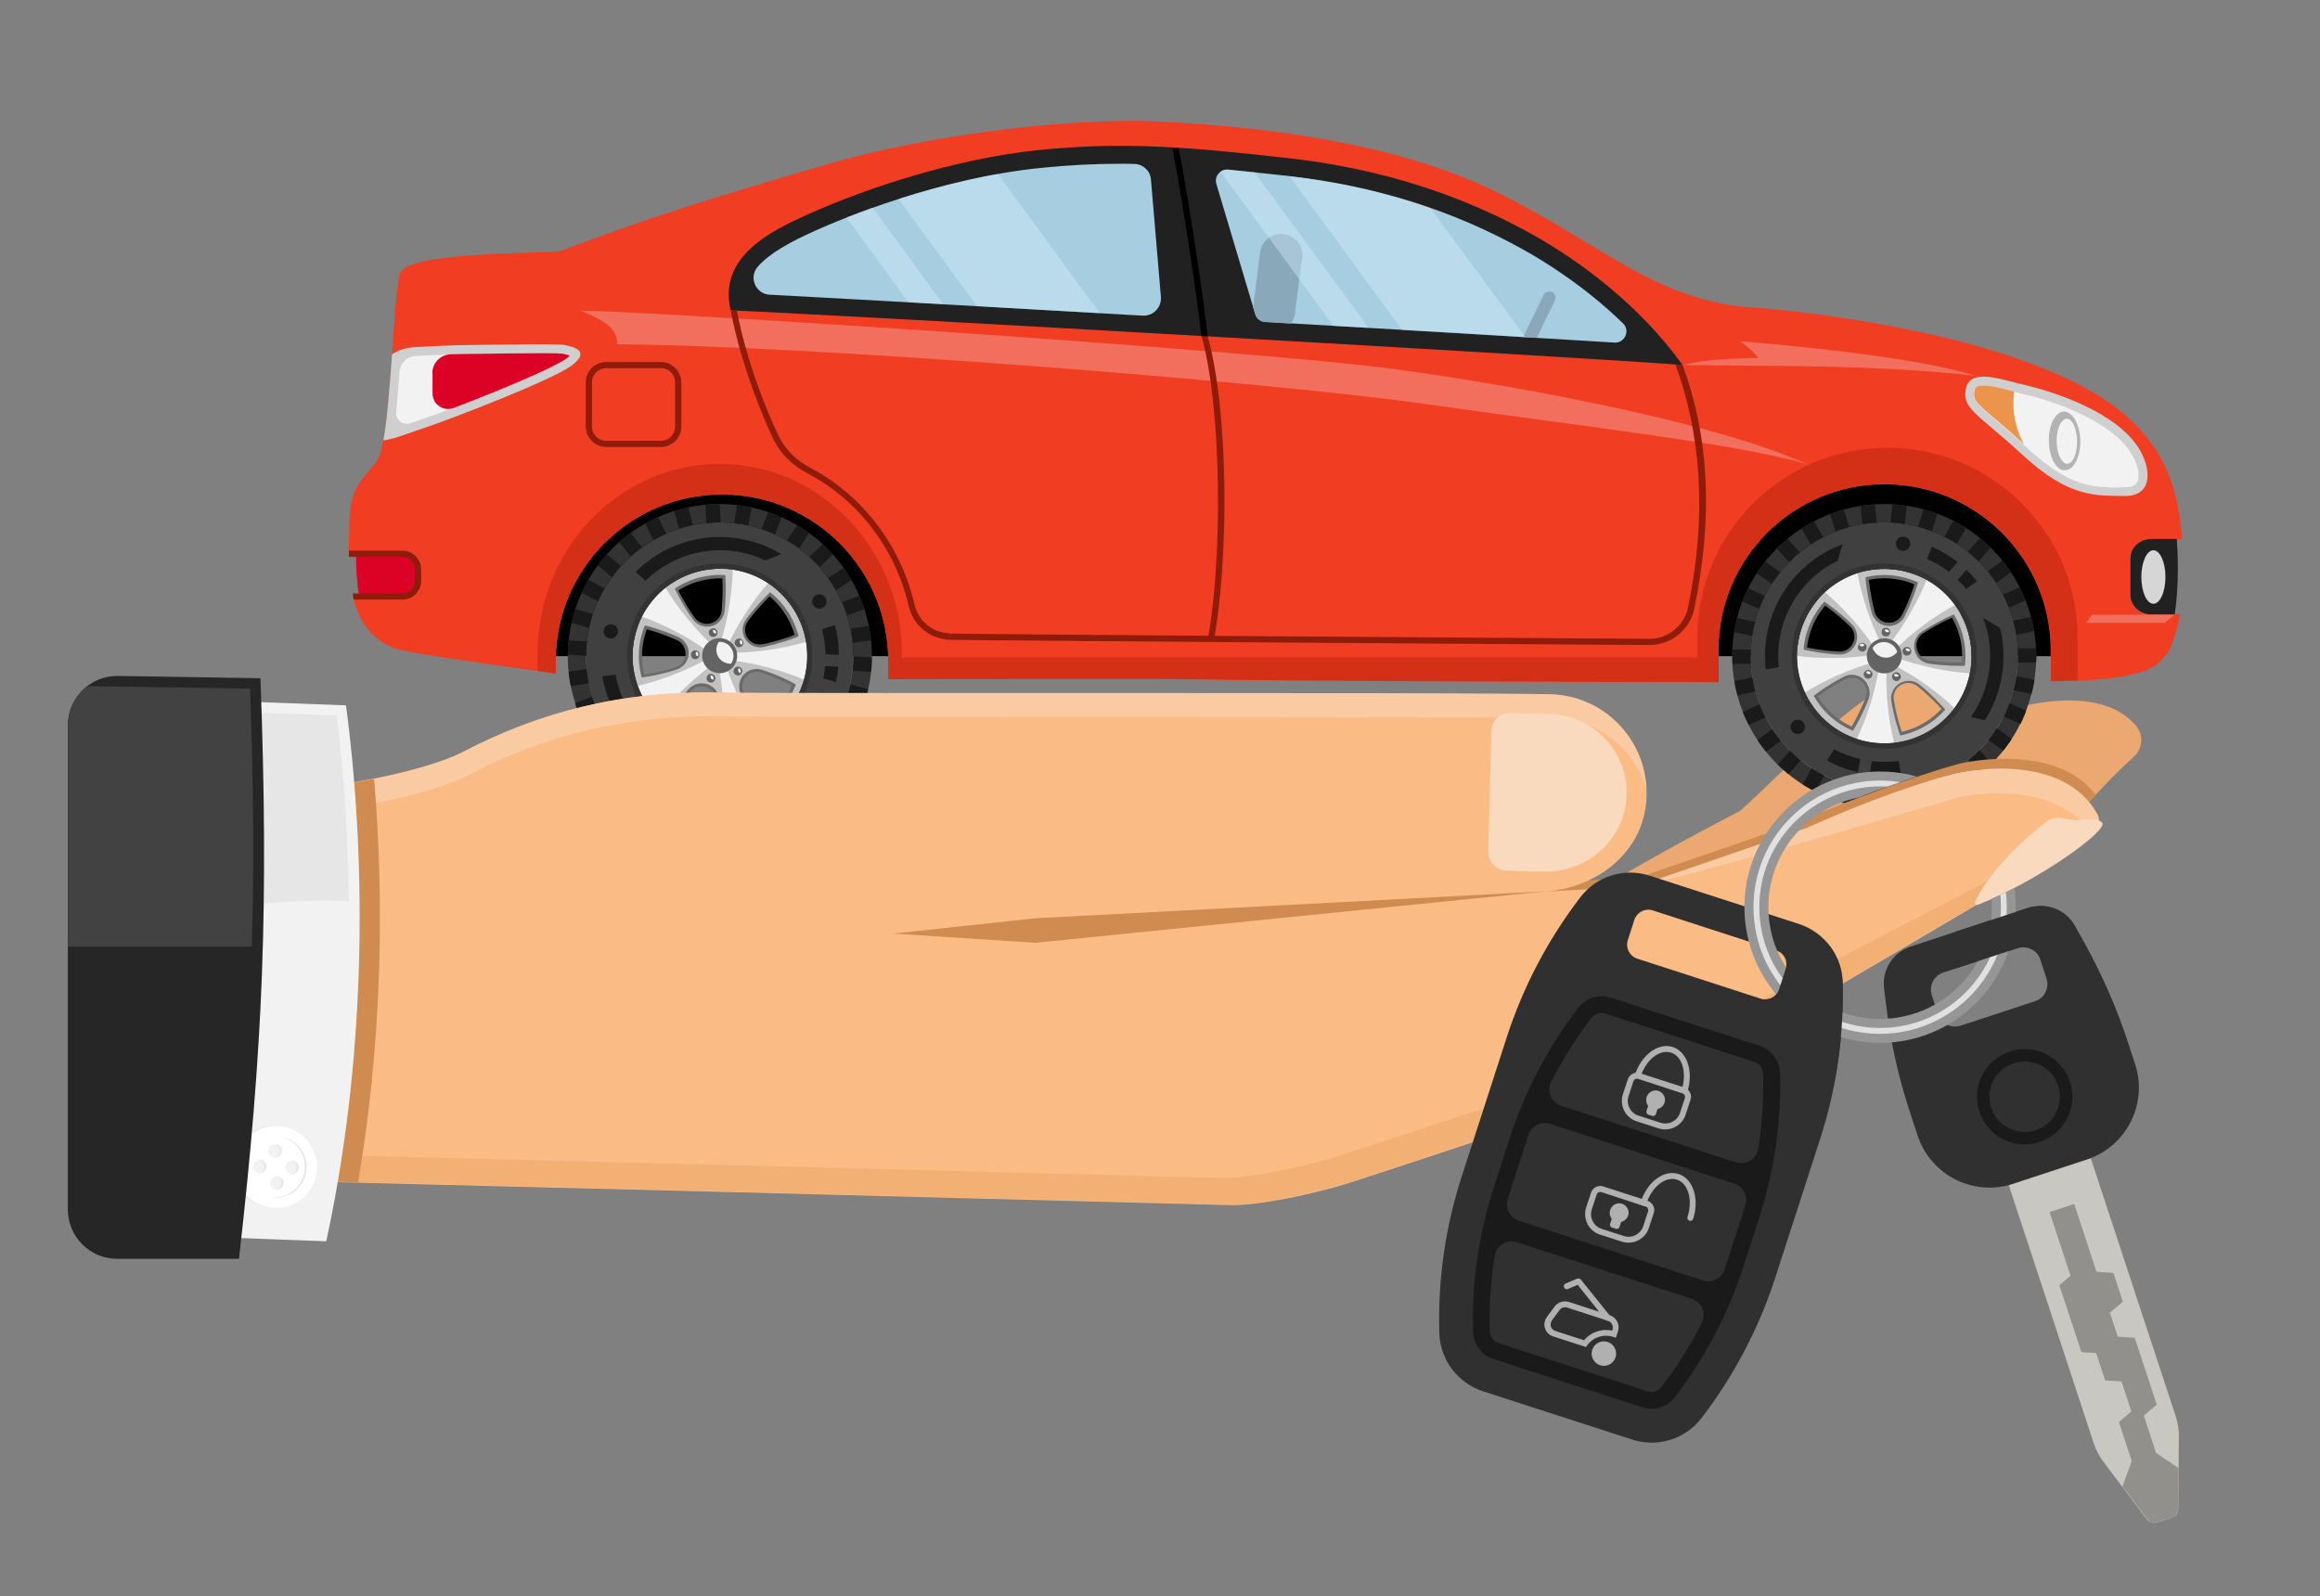 <?xml version="1.0" encoding="utf-8"?>
<!-- Generator: Adobe Illustrator 21.1.0, SVG Export Plug-In . SVG Version: 6.00 Build 0)  -->
<svg version="1.1" id="_x3C_Layer_x3E_" xmlns="http://www.w3.org/2000/svg" xmlns:xlink="http://www.w3.org/1999/xlink" x="0px"
	 y="0px" viewBox="0 0 1231 847" style="enable-background:new 0 0 1231 847;" xml:space="preserve">
<rect x="0" y="0" width="1231" height="847" fill="#808080" stroke="none"/>
<g>
	<g>
		<g>
			<path style="fill:#EBA971;" d="M1062.5,377.8c-14.4,5-57.4,34.5-79.3,51.1c-9.1,3.7-17.4,7.3-24.4,10.4l-90.7,31.2
				c-2.7,0.1-10.1,0.4-18.3,0.8c24-15.4,73.5-41,73.5-41c25.9-22.9,77.6-81,110.3-76.2c1.3,0.2,25.4,0.5,29.2,23.7
				C1062.6,377.7,1062.6,377.7,1062.5,377.8z"/>
			<path style="fill:#C27E44;" d="M959.3,439c30.5-21.7,88.4-60.8,101.7-65.5c0.2-0.1,0.4-0.1,0.6-0.2c0.4,1.4,0.8,2.8,1,4.4
				c-14.6,5.1-57.6,34.6-79.5,51.1C974.3,432.4,966.2,435.9,959.3,439z"/>
			<path style="fill:#EBA971;" d="M1036.3,410.7c-18.4,5-37,11.7-53.1,18.2c21.9-16.6,64.9-46.1,79.3-51.1c12.5-4.4,53-14.3,71,7.5
				c4,4.9,3.4,12.1-1.4,16.4c-8.1,7.2-17.1,16.6-23.7,24C1087.6,400.4,1043.2,408.8,1036.3,410.7z"/>
		</g>
		<g>
			<rect x="902.3" y="252.2" width="194.3" height="96"/>
			<rect x="288.6" y="252.2" width="194.3" height="96"/>
			<path style="fill:#F13E23;" d="M213.3,316.5c4.7,0,8.5-3.8,8.5-8.5v-5.8c0-4.7-3.8-8.5-8.5-8.5h-28.3c0-6.1,0.4-11.7,0.4-16.1
				c0-17.4,5.8-22.3,14.1-32.2c8.3-9.9,8.7-89.7,12.8-100.4c4.1-10.7,62.4-10.3,84.3-11.6c50.2-18.7,79.1-27.8,141.1-45.9
				c59.5-17.5,135-24.8,174.4-23.1c44.4,1.9,122.4,8.8,179.7,36.4c57.3,27.6,85.6,59.1,139.3,62.5c26,1.7,92.6,10.3,140.1,27.3
				c47.5,16.9,78.5,38,85.2,82.7c0.7,4.5,1.2,8.7,1.5,12.8h-16.4c-6.2,0-11.2,4.6-11.2,10.3v19.4c0,5.7,5,10.3,11.2,10.3h15.1
				c-2.1,11.9-5.3,18.8-6.9,20.7c-3.3,3.7-5.1,12.8-47.5,14.5c-3.1,0.1-7.9,0.2-14.1,0.3v-16.4c0-48.7-39.5-88.2-88.2-88.2
				c-48.7,0-88.2,39.5-88.2,88.2V362c-114.7-0.1-243-0.8-272.4-1.4c-24.9-0.5-96.9-0.2-168-0.2v-9.8c0-48.7-39.5-88.2-88.2-88.2
				c-48.7,0-88.2,39.5-88.2,88.2v6.8c-27.1-3.8-79.3-10.7-86.3-13.6c-12.2-5.1-18.1-14.8-21-25.6
				C188.9,317.4,213.3,316.5,213.3,316.5z"/>
			<path style="fill:#D43017;" d="M911.7,348.9v13c-114.7-0.1-243-0.8-272.4-1.4c-24.9-0.5-96.9-0.2-168-0.1v-9.8
				c0-0.6-0.1-1.1-0.1-1.7H911.7z"/>
			<path style="fill:#F16F5C;" d="M327.5,182.7c95.2,0.4,341.2,19.2,430.3,31.9c89.1,12.6,163.5,20.9,200.7,31.6
				c-45.1-20.7-144.3-40.3-219.1-50.4c-72.6-9.8-384.7-30.1-431.4-31C323,171,327.6,175.2,327.5,182.7z"/>
			<path style="fill:#212121;" d="M892.8,193.7c-23.2-32.2-54.8-55.3-79.4-69.1c-27.6-15.4-69.3-33.7-128.4-40.5
				c-55.7-6.4-89.7-8.9-133.6-4.5c-43.9,4.5-90.7,19.8-122.4,34c-19.6,8.8-48.2,22.5-41.3,51.1C443.7,167,853.8,190.4,892.8,193.7z"
				/>
			<path style="fill:#8F1C0A;" d="M875.2,342.3c11.5,0,21.5-8.1,23.8-19.3c10.4-50.5,7.4-92.4-6.2-129.3l-3.8-0.3
				c13.3,36.3,17,79,6.7,128.9c-2,9.7-10.6,16.7-20.5,16.7c-70.8-0.4-353-2.4-370.8-2.8l-0.3,1.6l0-1.7c-9.1-0.2-16.8-6.5-18.8-15.1
				c-7.3-31.6-27.6-58.2-55.6-72.9c-7.4-3.9-13-9.6-16.4-16.5L413,231c-5.5-11.4-16.5-37.6-22-66.1l-3.3-0.1
				c5.6,29,16.9,56.2,22.4,67.7l0.3,0.6c3.7,7.6,9.9,13.8,17.9,18c27.1,14.2,46.8,40,53.9,70.7c2.4,10.2,11.4,17.4,21.9,17.7l0.3,0
				c17.9,0.4,300.1,2.4,370.8,2.8C875.1,342.3,875.1,342.3,875.2,342.3z"/>
			<path style="fill:#8F1C0A;" d="M644.2,339.3c7.7-42.6,8-120.1-3.4-160.9l-3.3-0.2c11.1,39.6,11,119,3.5,160.5L644.2,339.3z"/>
			<path d="M640.8,178.5c-1.1-0.1-2.2-0.1-3.3-0.2c-2-18.5-10.6-75.5-15.5-100c1.1,0.1,2.3,0.1,3.4,0.2
				C630.4,103.8,639,160.6,640.8,178.5z"/>
			<path style="fill:#8F1C0A;" d="M310.8,226.4v-23.5c0-5.9,4.8-10.8,10.8-10.8h29.1c5.9,0,10.8,4.8,10.8,10.8v23.5
				c0,5.9-4.8,10.8-10.8,10.8h-29.1C315.7,237.1,310.8,232.3,310.8,226.4z M321.6,195.4c-4.1,0-7.5,3.3-7.5,7.5v23.5
				c0,4.1,3.3,7.5,7.5,7.5h29.1c4.1,0,7.5-3.3,7.5-7.5v-23.5c0-4.1-3.3-7.5-7.5-7.5H321.6z"/>
			<path style="fill:#212121;" d="M1130.4,315.7v-19.4c0-5.7,5-10.3,11.2-10.3h13.4c1.2,16.5,0.4,29.9-1.1,40.1h-12.3
				C1135.4,326,1130.4,321.4,1130.4,315.7z"/>
			<ellipse style="fill:#D6D6D6;" cx="1142.6" cy="306.2" rx="6.4" ry="14.2"/>
			<path style="fill:#CFCFCF;" d="M1135.8,239.5c5.8,10.6,6.1,24-8.8,23.7c-14.9-0.3-28.9,1.1-53.5-21.5
				c-24.5-22.6-32.8-24.8-30.3-35.8c2.5-11,19.8-4.1,32-1.4C1087.3,207.3,1124.2,218.3,1135.8,239.5z"/>
			<path style="fill:#F2F2F2;" d="M1127.4,258.6c3.3,0,5.5-0.9,6.5-2.5c1.7-2.9,0.8-8.6-2.3-14.2c-9.6-17.7-40.7-28.8-57.6-32.7
				c-2.1-0.5-4.2-1-6.5-1.6c-5.4-1.4-11-2.9-15.2-2.9c-4.1,0-4.4,1.3-4.7,2.4c-1.1,5,0.3,6.6,12.4,16.9c4.4,3.7,9.8,8.3,16.5,14.5
				c21.6,19.9,34.2,20.1,47.5,20.2C1125.1,258.5,1127.4,258.6,1127.4,258.6z"/>
			<path style="fill:#CFCFCF;" d="M208,188c2.9-2,6.8-3.5,12.2-3.8c11.3-0.6,18.7-1,27.6-1.1c11.6-0.1,48.2-0.8,51.8,0
				c3.6,0.8,14.3,2.7,4.1,10.6c-10.2,7.9-65,28.8-76.6,32.7c-10,3.3-18.1,6.7-23.7,7.3C205.5,222.2,206.8,204.6,208,188z"/>
			<path style="fill:#F2F2F2;" d="M210.2,218.6c-0.5,4.2,3.6,7.4,7.6,6c2.5-0.9,5.1-1.8,7.8-2.7c14-4.7,66.2-25,75.2-31.9
				c0.7-0.5,1.2-1,1.5-1.3c-1.2-0.4-2.6-0.7-3.3-0.9l-0.6-0.1c-0.3-0.1-2.4-0.3-12.5-0.3c-8.5,0-19.3,0.1-28,0.3
				c-4.2,0.1-7.8,0.1-10.2,0.1c-6.9,0.1-13,0.4-20.7,0.8l-6.6,0.3c-4.5,0.2-8,3.9-8.4,8.3C211.5,204.5,210.9,211.8,210.2,218.6z"/>
			<path style="fill:#DC0225;" d="M213.3,293.8c4.7,0,8.5,3.8,8.5,8.5v5.8c0,4.7-3.8,8.5-8.5,8.5h-22.7c-1.3-7.6-1.7-15.4-1.7-22.7
				H213.3z"/>
			<path style="fill:#8F1C0A;" d="M187.6,318.2h25.8c5.6,0,10.1-4.5,10.1-10.1v-5.8c0-5.6-4.5-10.1-10.1-10.1h-28.3v3.3h28.3
				c3.8,0,6.8,3.1,6.8,6.8v5.8c0,3.8-3.1,6.8-6.8,6.8h-26.2L187.6,318.2z"/>
			<path style="fill:#D43017;" d="M900.6,361.9v-23.4c0-55.7,45.2-100.9,100.9-100.9c55.7,0,100.9,45.2,100.9,100.9v22.6
				c-3.1,0.1-7.9,0.2-14.1,0.3v-16.4c0-48.7-39.5-88.2-88.2-88.2c-48.7,0-88.2,39.5-88.2,88.2V362C908,362,904.3,362,900.6,361.9z"
				/>
			<path style="fill:#D43017;" d="M285.2,356.1v-9c0-55.7,43.3-100.9,96.7-100.9s96.7,45.2,96.7,100.9v13.3c-2.4,0-4.9,0-7.3,0v-9.8
				c0-48.7-39.5-88.2-88.2-88.2c-48.7,0-88.2,39.5-88.2,88.2v6.8C291.9,357,288.6,356.5,285.2,356.1z"/>
			<path style="fill:#EC944C;" d="M1047.8,207c0.2-1.1,0.5-2.4,4.7-2.4c4.2,0,9.8,1.5,15.2,2.9c0.3,0.1,0.7,0.2,1,0.3
				c-0.2,1.9-0.4,3.9-0.4,5.9c0,8,2,15.5,5.6,22c-5.4-4.9-9.9-8.7-13.6-11.9C1048.1,213.6,1046.6,212,1047.8,207z"/>
			<path style="fill:#B3B3B3;" d="M1091.6,247.7c-2.4-2.4-4.1-6.8-4.4-12.2c-0.4-5.6,0.8-10.7,3.1-14c2.2-3.1,4.8-3.8,7.3-2.4
				c2.1,1.1,3.7,3.5,4.8,6.6c0.9,2.5,1.4,5.5,1.4,8.4c0.1,6.2-1.9,12.2-5.3,14.5c-0.2,0.1-0.4,0.2-0.5,0.3
				C1095.8,250,1093.6,249.7,1091.6,247.7z M1097.6,222.4c-1.4-0.6-2.9,0.1-4.2,2.2c-1.5,2.5-2.3,6.4-2.1,10.5
				c0.2,4.1,1.3,7.5,2.9,9.4c1.3,1.6,2.7,2,4,1.2c2.4-1.3,4-6.5,3.9-11.6c0-2.7-0.5-5.3-1.3-7.6c-0.8-2-1.8-3.5-3-4.1
				C1097.8,222.5,1097.7,222.4,1097.6,222.4z"/>
			<path style="fill:#DC0225;" d="M229.4,198c0-5.4,4.3-9.8,9.7-10c2.9-0.1,5.7-0.2,8.7-0.2c2.5,0,6.1-0.1,10.2-0.1
				c8.7-0.1,19.4-0.3,28-0.3c10.1,0,12.2,0.2,12.5,0.3l0.6,0.1c0.6,0.1,2.1,0.5,3.3,0.9c-0.4,0.4-0.9,0.8-1.5,1.3
				c-6.9,5.3-39.2,18.5-60.2,26.5c-5.4,2-11.2-1.9-11.2-7.7V198z"/>
			<g>
				<path style="fill:#333333;" d="M930.1,388.8c22.4,38.5,71.8,51.5,110.3,29c38.5-22.4,51.5-71.8,29-110.3
					c-22.4-38.5-71.8-51.5-110.3-29S907.7,350.3,930.1,388.8z M938.6,383.9c-19.7-33.8-8.3-77.3,25.5-97c33.8-19.7,77.3-8.3,97,25.5
					c19.7,33.8,8.3,77.3-25.5,97C1001.7,429.1,958.3,417.7,938.6,383.9z"/>
				<g>
					<path style="fill:#6B6B6B;" d="M1043.5,367.6c2-4.6,3.3-9.5,3.8-14.5l0.2-1.8l-1.8,0.1c-6.7,0.4-13.9,0.2-21-0.8l-1.1-0.2
						c-1.5-0.2-3-0.9-4.1-1.9c-2.5-2.3-3.3-5.9-2-9c0.3-0.7,0.8-1.4,1.3-2.1c0.4-0.5,0.9-0.9,1.4-1.2c6.5-4.2,13.5-7.8,20-10.2
						l1.7-0.6l-0.9-1.5c-5.1-8.7-12.7-15.4-21.9-19.5l-1.6-0.7l-0.4,1.7c-1.3,5.1-3.2,10.7-5.6,16.1c-0.5,1.2-1.1,2.4-1.7,3.6
						l-0.5,1c-0.7,1.4-1.7,2.6-3.1,3.3c-1.8,1.1-3.9,1.3-5.9,0.8c-2-0.5-3.7-1.8-4.8-3.6c-0.3-0.5-0.6-1.1-0.7-1.7
						c-2-7.5-3.2-15.3-3.6-22.1l-0.1-1.8l-1.8,0.4c-4.9,1.1-9.6,2.9-13.9,5.4c-4.3,2.5-8.2,5.7-11.5,9.4l-1.2,1.3l1.5,1
						c5.5,3.5,11.4,8.1,16.6,13.1l0.8,0.7c1.1,1.1,1.9,2.5,2.2,4c0.4,1.6,0.2,3.3-0.5,4.8c-1,2.3-3.1,4-5.5,4.5
						c-0.6,0.1-1.2,0.2-1.9,0.2c-7.7-0.4-15.5-1.6-22.1-3.4l-1.7-0.5l-0.2,1.8c-1,10.1,1.2,20,6.2,28.7l0.9,1.6l1.4-1.2
						c5-4.2,11.2-8.3,17.6-11.7l0.9-0.5c1.4-0.7,2.9-1,4.5-0.9c2.1,0.2,4,1.2,5.3,2.8c1.3,1.6,1.9,3.7,1.7,5.7
						c-0.1,0.6-0.2,1.2-0.4,1.8l-0.1,0.2c-0.6,1.6-1.2,3.1-1.9,4.6c-2.4,5.4-5.2,10.6-8.2,15.1l-1,1.5l1.6,0.7
						c9.3,4.1,19.5,5.1,29.3,3l1.8-0.4l-0.7-1.7c-2.5-6.2-4.5-13.2-5.7-20.3l-0.2-1.1c-0.3-1.5-0.1-3.1,0.5-4.5
						c1.7-4,6.4-5.8,10.3-4c0.6,0.3,1.1,0.6,1.6,0.9c6,4.9,11.5,10.3,15.9,15.8l1.1,1.4l1.2-1.3
						C1038.8,376.4,1041.5,372.2,1043.5,367.6z"/>
					<path style="fill:#6B6B6B;" d="M961.4,370.5c12.4,21.2,39.6,28.4,60.8,16c21.2-12.4,28.4-39.6,16-60.8
						c-12.4-21.2-39.6-28.4-60.8-16C956.2,322.1,949.1,349.3,961.4,370.5z M964.2,368.9c-11.5-19.7-4.8-44.9,14.9-56.4
						c19.7-11.5,44.9-4.8,56.4,14.9c11.5,19.7,4.8,44.9-14.9,56.4C1000.9,395.2,975.7,388.6,964.2,368.9z"/>
					<path style="fill:#C2C2C2;" d="M959.8,371.5c12.9,22.1,41.2,29.6,63.3,16.7c22.1-12.9,29.6-41.2,16.7-63.3
						c-12.9-22.1-41.2-29.6-63.3-16.7C954.4,321,946.9,349.4,959.8,371.5z M962.7,369.8c-12-20.5-5-46.8,15.5-58.8
						c20.5-12,46.8-5,58.8,15.5c12,20.5,5,46.8-15.5,58.8C1001,397.2,974.6,390.3,962.7,369.8z"/>
					<path style="fill:#C2C2C2;" d="M983.4,358.1c-1.9-0.2-3.8,0.2-5.3,1.1c-7,3.7-13.5,8-18.7,12.4c-5.1-8.8-6.9-18.5-6-27.8
						c6.5,1.8,14.3,3.1,22.2,3.5c0.8,0,1.7,0,2.5-0.2c5-1.1,8.2-6.1,7.1-11.1c-0.4-1.9-1.4-3.5-2.6-4.7c-5.6-5.5-11.8-10.4-17.6-14
						c3.2-3.5,6.9-6.6,11.2-9.1c4.3-2.5,8.8-4.2,13.4-5.2c0.3,6.8,1.5,14.6,3.6,22.2c0.2,0.8,0.5,1.6,1,2.3c2.6,4.5,8.3,6,12.8,3.4
						c1.7-1,2.9-2.4,3.7-4c3.5-7.1,6.2-14.4,7.9-21c8.6,3.8,16.1,10.2,21.3,18.9c-6.4,2.4-13.4,6-20,10.3c-0.7,0.4-1.3,1-1.9,1.6
						c-3.4,3.8-3.1,9.8,0.7,13.2c1.4,1.3,3.2,2,4.9,2.3c7.8,1.1,15.6,1.4,22.4,1c-1,9.6-4.9,18.8-11.5,26.1
						c-4.3-5.3-9.8-10.9-15.9-15.9c-0.6-0.5-1.3-1-2.1-1.3c-4.7-2.1-10.2,0.1-12.3,4.8c-0.8,1.8-1,3.6-0.6,5.4
						c1.3,7.8,3.5,15.3,6,21.6c-9.6,2.1-19.5,1-28.4-2.9c3.7-5.7,7.4-12.6,10.2-20c0.3-0.8,0.5-1.6,0.6-2.4
						C992.3,363.2,988.6,358.6,983.4,358.1z"/>
					<path style="fill:#F2F2F2;" d="M968.1,314.1c2.4-2.3,5.1-4.3,8.1-6c3-1.7,6.1-3.1,9.3-4.1c2,11.3,6.8,26.3,13,38.4l-3.4,2
						C987.6,332.9,976.9,321.3,968.1,314.1z"/>
					<path style="fill:#F2F2F2;" d="M1022.3,307.6c2.9,1.6,5.7,3.6,8.3,5.9c2.6,2.3,4.8,4.8,6.8,7.5c-10.1,5.4-23,14.6-32.5,24.3
						l-3-2.7C1010.4,332.1,1018.1,318.3,1022.3,307.6z"/>
					<path style="fill:#F2F2F2;" d="M1045.2,357.3c-0.6,3.3-1.6,6.5-3,9.7c-1.4,3.2-3.1,6.1-5.1,8.8c-8.2-7.9-21-17.3-33.1-23.4
						l1.6-3.6C1018.3,353.5,1033.8,356.6,1045.2,357.3z"/>
					<path style="fill:#F2F2F2;" d="M1005.1,394.4c-3.3,0.4-6.7,0.5-10.1,0.1c-3.4-0.3-6.7-1.1-9.9-2.1c5-10.3,10-25.3,12-38.7
						l4,0.4C1000.3,367.6,1002.2,383.3,1005.1,394.4z"/>
					<path style="fill:#F2F2F2;" d="M957.4,367.7c-1.4-3-2.5-6.2-3.2-9.6c-0.7-3.4-1-6.8-1-10.1c11.3,1.6,27.1,1.7,40.5-0.5l0.8,3.9
						C981.4,354.9,967,361.5,957.4,367.7z"/>
					
						<ellipse transform="matrix(0.864 -0.504 0.504 0.864 -39.305 550.989)" style="fill:#636363;" cx="999.6" cy="348.2" rx="9.3" ry="9.3"/>
					<path style="fill:#F2F2F2;" d="M999.6,340.7c3.3,0,6.1,2.2,7.1,5.2c-1.4,1.9-3.6,3.1-6,3.1c-3.3,0-6.1-2.2-7.1-5.2
						C994.9,341.9,997.1,340.7,999.6,340.7z"/>
					<g>
						
							<ellipse transform="matrix(0.403 -0.915 0.915 0.403 276.037 1109.194)" style="fill:#636363;" cx="988" cy="343.1" rx="2.3" ry="2.3"/>
						<path style="fill:#F2F2F2;" d="M989,342c0.1,0.1,0.1,0.2,0.2,0.3c-0.1,0.1-0.1,0.2-0.2,0.3c-0.6,0.6-1.6,0.6-2.1,0
							c-0.1-0.1-0.1-0.2-0.2-0.3c0.1-0.1,0.1-0.2,0.2-0.3C987.5,341.4,988.4,341.4,989,342z"/>
					</g>
					<g>
						
							<ellipse transform="matrix(0.1 -0.995 0.995 0.1 566.76 1297.774)" style="fill:#636363;" cx="1000.9" cy="335.5" rx="2.3" ry="2.3"/>
						<path style="fill:#F2F2F2;" d="M1002.3,334.9c0,0.1,0.1,0.2,0.1,0.3c-0.1,0.1-0.2,0.1-0.3,0.2c-0.8,0.3-1.7,0-2-0.8
							c0-0.1-0.1-0.2-0.1-0.3c0.1-0.1,0.2-0.1,0.3-0.2C1001.1,333.8,1002,334.2,1002.3,334.9z"/>
					</g>
					<g>
						
							<ellipse transform="matrix(0.977 -0.212 0.212 0.977 -50.266 222.614)" style="fill:#636363;" cx="1012.1" cy="345.5" rx="2.3" ry="2.3"/>
						<path style="fill:#F2F2F2;" d="M1013.4,345c0,0.1,0.1,0.2,0.1,0.3c-0.1,0.1-0.2,0.1-0.3,0.2c-0.8,0.3-1.7,0-2-0.8
							c0-0.1-0.1-0.2-0.1-0.3c0.1-0.1,0.2-0.1,0.3-0.2C1012.2,343.9,1013.1,344.2,1013.4,345z"/>
					</g>
					<g>
						
							<ellipse transform="matrix(0.864 -0.504 0.504 0.864 -43.963 555.763)" style="fill:#636363;" cx="1006" cy="359.2" rx="2.3" ry="2.3"/>
						<path style="fill:#F2F2F2;" d="M1007.3,358.4c0.1,0.1,0.1,0.2,0.1,0.3c-0.1,0.1-0.2,0.2-0.3,0.2c-0.7,0.4-1.7,0.2-2.1-0.6
							c-0.1-0.1-0.1-0.2-0.1-0.3c0.1-0.1,0.2-0.2,0.3-0.2C1006,357.5,1006.9,357.7,1007.3,358.4z"/>
					</g>
					<g>
						
							<ellipse transform="matrix(0.666 -0.746 0.746 0.666 64.292 858.962)" style="fill:#636363;" cx="991.1" cy="357.7" rx="2.3" ry="2.3"/>
						<path style="fill:#F2F2F2;" d="M992.5,357.1c0,0.1,0.1,0.2,0.1,0.3c-0.1,0.1-0.2,0.1-0.3,0.2c-0.8,0.3-1.7,0-2-0.8
							c0-0.1-0.1-0.2-0.1-0.3c0.1-0.1,0.2-0.1,0.3-0.2C991.3,356,992.2,356.3,992.5,357.1z"/>
					</g>
				</g>
				<path style="fill:#404040;" d="M938.6,383.9c19.7,33.8,63.2,45.3,97,25.5c33.8-19.7,45.3-63.2,25.5-97
					c-19.7-33.8-63.2-45.3-97-25.5C930.3,306.6,918.8,350,938.6,383.9z M959.8,371.5c-12.9-22.1-5.4-50.5,16.7-63.3
					c22.1-12.9,50.5-5.4,63.3,16.7c12.9,22.1,5.4,50.5-16.7,63.3C1001.1,401,972.7,393.6,959.8,371.5z"/>
				<g>
					<path style="fill:#1A1A1A;" d="M955.9,280.5l4.9,8.4c1.1-0.7,2.2-1.4,3.3-2c1.1-0.6,2.2-1.3,3.4-1.8l-4.9-8.4
						c-1.1,0.6-2.3,1.2-3.4,1.8C958.1,279.1,957,279.8,955.9,280.5z"/>
					<path style="fill:#1A1A1A;" d="M971,272.8l3,9.2c1.2-0.5,2.4-0.9,3.6-1.3c1.2-0.4,2.4-0.8,3.7-1.1l-3-9.2
						c-1.2,0.3-2.5,0.7-3.7,1.1C973.4,271.9,972.1,272.4,971,272.8z"/>
					<path style="fill:#1A1A1A;" d="M987.2,268.5l1.1,9.7c1.3-0.2,2.5-0.4,3.8-0.5c1.3-0.1,2.5-0.3,3.8-0.3l-1.1-9.7
						c-1.3,0.1-2.5,0.2-3.8,0.3C989.8,268.1,988.5,268.3,987.2,268.5z"/>
					<path style="fill:#1A1A1A;" d="M1004.1,267.6l-1,9.7c1.3,0,2.6,0.1,3.8,0.3c1.3,0.1,2.5,0.3,3.8,0.5l1-9.7
						c-1.3-0.2-2.5-0.4-3.8-0.5C1006.6,267.8,1005.4,267.7,1004.1,267.6z"/>
					<path style="fill:#1A1A1A;" d="M1020.7,270.2l-3,9.3c1.2,0.3,2.5,0.7,3.7,1.1c1.2,0.4,2.4,0.8,3.6,1.3l3-9.3
						c-1.2-0.5-2.4-0.9-3.6-1.3C1023.2,270.9,1022,270.6,1020.7,270.2z"/>
					<path style="fill:#1A1A1A;" d="M1036.5,276.3l-4.8,8.5c1.1,0.6,2.3,1.2,3.4,1.8c1.1,0.6,2.2,1.3,3.3,2l4.8-8.5
						c-1.1-0.7-2.2-1.4-3.3-2C1038.7,277.5,1037.6,276.9,1036.5,276.3z"/>
					<path style="fill:#1A1A1A;" d="M1050.6,285.5l-6.5,7.3c1,0.8,2,1.6,2.9,2.5c1,0.9,1.9,1.7,2.8,2.6l6.5-7.3
						c-0.9-0.9-1.8-1.8-2.8-2.6C1052.6,287.1,1051.6,286.3,1050.6,285.5z"/>
					<path style="fill:#1A1A1A;" d="M1062.5,297.4l-7.8,5.8c0.8,1,1.6,2,2.4,3c0.8,1,1.5,2.1,2.2,3.2l7.8-5.8
						c-0.7-1.1-1.4-2.1-2.2-3.2C1064.1,299.4,1063.3,298.4,1062.5,297.4z"/>
					<path style="fill:#1A1A1A;" d="M1071.7,311.6l-8.9,4c0.6,1.1,1.1,2.3,1.7,3.4c0.5,1.2,1,2.3,1.5,3.5l8.9-4
						c-0.5-1.2-1-2.4-1.5-3.5C1072.8,313.8,1072.3,312.7,1071.7,311.6z"/>
					<path style="fill:#1A1A1A;" d="M1077.7,327.3l-9.5,2.1c0.3,1.2,0.6,2.5,0.9,3.7c0.3,1.2,0.5,2.5,0.7,3.8l9.5-2.1
						c-0.2-1.3-0.4-2.5-0.7-3.8C1078.4,329.8,1078.1,328.5,1077.7,327.3z"/>
					<path style="fill:#1A1A1A;" d="M1080.4,344l-9.7,0c0.1,1.3,0.1,2.6,0.1,3.8c0,1.3,0,2.6-0.1,3.8l9.7,0c0.1-1.3,0.1-2.6,0.1-3.8
						C1080.5,346.5,1080.4,345.2,1080.4,344z"/>
					<path style="fill:#1A1A1A;" d="M1079.5,360.8l-9.5-2c-0.2,1.3-0.4,2.5-0.7,3.8c-0.3,1.2-0.5,2.5-0.9,3.7l9.5,2
						c0.3-1.2,0.6-2.5,0.9-3.7C1079.1,363.3,1079.3,362.1,1079.5,360.8z"/>
					<path style="fill:#1A1A1A;" d="M1075.1,377.1l-8.9-3.9c-0.4,1.2-0.9,2.4-1.4,3.5c-0.5,1.2-1.1,2.3-1.6,3.5l8.9,3.9
						c0.6-1.1,1.1-2.3,1.6-3.5C1074.2,379.5,1074.7,378.3,1075.1,377.1z"/>
					<path style="fill:#1A1A1A;" d="M1067.4,392.1l-7.9-5.7c-0.7,1.1-1.4,2.1-2.2,3.2c-0.7,1-1.5,2.1-2.3,3l7.9,5.7
						c0.8-1,1.6-2,2.3-3C1066,394.2,1066.8,393.2,1067.4,392.1z"/>
					<path style="fill:#1A1A1A;" d="M1056.8,405.2l-6.5-7.2c-0.9,0.9-1.8,1.8-2.8,2.7c-0.9,0.9-1.9,1.7-2.9,2.5l6.5,7.2
						c1-0.8,2-1.6,2.9-2.5C1055,407,1055.9,406.1,1056.8,405.2z"/>
					<path style="fill:#1A1A1A;" d="M1043.7,415.8l-4.9-8.4c-1.1,0.7-2.2,1.4-3.3,2c-1.1,0.6-2.2,1.3-3.4,1.8l4.9,8.4
						c1.1-0.6,2.3-1.2,3.4-1.8C1041.6,417.2,1042.6,416.5,1043.7,415.8z"/>
					<path style="fill:#1A1A1A;" d="M1028.7,423.4l-3-9.2c-1.2,0.5-2.4,0.9-3.6,1.3c-1.2,0.4-2.4,0.8-3.7,1.1l3,9.2
						c1.2-0.3,2.5-0.7,3.7-1.1C1026.3,424.3,1027.5,423.9,1028.7,423.4z"/>
					<path style="fill:#1A1A1A;" d="M1012.4,427.8l-1.1-9.7c-1.3,0.2-2.5,0.4-3.8,0.5c-1.3,0.1-2.5,0.3-3.8,0.3l1.1,9.7
						c1.3-0.1,2.5-0.2,3.8-0.3C1009.9,428.2,1011.1,428,1012.4,427.8z"/>
					<path style="fill:#1A1A1A;" d="M995.6,428.7l1-9.7c-1.3,0-2.6-0.1-3.8-0.3c-1.3-0.1-2.5-0.3-3.8-0.5l-1,9.7
						c1.3,0.2,2.5,0.4,3.8,0.5C993,428.5,994.3,428.6,995.6,428.7z"/>
					<path style="fill:#1A1A1A;" d="M978.9,426l3-9.3c-1.2-0.3-2.5-0.7-3.7-1.1c-1.2-0.4-2.4-0.8-3.6-1.3l-3,9.3
						c1.2,0.5,2.4,0.9,3.6,1.3C976.4,425.3,977.7,425.7,978.9,426z"/>
					<path style="fill:#1A1A1A;" d="M963.2,420l4.8-8.5c-1.1-0.6-2.3-1.2-3.4-1.8c-1.1-0.6-2.2-1.3-3.3-2l-4.8,8.5
						c1.1,0.7,2.2,1.4,3.3,2C960.9,418.8,962,419.4,963.2,420z"/>
					<path style="fill:#1A1A1A;" d="M949,410.8l6.5-7.3c-1-0.8-2-1.6-2.9-2.5c-1-0.9-1.9-1.7-2.8-2.6l-6.5,7.3
						c0.9,0.9,1.8,1.8,2.8,2.6C947.1,409.2,948,410,949,410.8z"/>
					<path style="fill:#1A1A1A;" d="M937.1,398.9l7.8-5.8c-0.8-1-1.6-2-2.4-3c-0.8-1-1.5-2.1-2.2-3.2l-7.8,5.8
						c0.7,1.1,1.4,2.1,2.2,3.2C935.5,396.9,936.3,397.9,937.1,398.9z"/>
					<path style="fill:#1A1A1A;" d="M927.9,384.7l8.9-4c-0.6-1.1-1.1-2.3-1.7-3.4c-0.5-1.2-1-2.3-1.5-3.5l-8.9,4
						c0.5,1.2,1,2.4,1.5,3.5C926.8,382.4,927.4,383.6,927.9,384.7z"/>
					<path style="fill:#1A1A1A;" d="M921.9,369l9.5-2.1c-0.3-1.2-0.6-2.5-0.9-3.7c-0.3-1.2-0.5-2.5-0.7-3.8l-9.5,2.1
						c0.2,1.3,0.4,2.5,0.7,3.8C921.3,366.5,921.6,367.7,921.9,369z"/>
					<path style="fill:#1A1A1A;" d="M919.3,352.3l9.7,0c-0.1-1.3-0.1-2.6-0.1-3.8c0-1.3,0-2.6,0.1-3.8l-9.7,0
						c-0.1,1.3-0.1,2.6-0.1,3.8C919.2,349.8,919.2,351,919.3,352.3z"/>
					<path style="fill:#1A1A1A;" d="M920.2,335.5l9.5,2c0.2-1.3,0.4-2.5,0.7-3.8c0.3-1.2,0.5-2.5,0.9-3.7l-9.5-2
						c-0.3,1.2-0.6,2.5-0.9,3.7C920.6,333,920.4,334.2,920.2,335.5z"/>
					<path style="fill:#1A1A1A;" d="M924.5,319.2l8.9,3.9c0.4-1.2,0.9-2.4,1.4-3.5c0.5-1.2,1.1-2.3,1.6-3.5l-8.9-3.9
						c-0.6,1.1-1.1,2.3-1.6,3.5C925.5,316.8,925,318,924.5,319.2z"/>
					<path style="fill:#1A1A1A;" d="M932.2,304.2l7.9,5.7c0.7-1.1,1.4-2.1,2.2-3.2c0.7-1,1.5-2.1,2.3-3l-7.9-5.7c-0.8,1-1.6,2-2.3,3
						C933.6,302,932.9,303.1,932.2,304.2z"/>
					<path style="fill:#1A1A1A;" d="M942.8,291.1l6.5,7.2c0.9-0.9,1.8-1.8,2.8-2.7c0.9-0.9,1.9-1.7,2.9-2.5l-6.5-7.2
						c-1,0.8-2,1.6-2.9,2.5C944.6,289.3,943.7,290.2,942.8,291.1z"/>
				</g>
				<path style="fill:#1A1A1A;" d="M975,297.7c-1.2,0.6-2.4,1.2-3.6,1.8c-19.7,11.5-29.8,33.2-27.6,54.5l-6.9,1.2
					c-2.7-24.1,8.6-48.7,31-61.8c3.2-1.9,6.4-3.4,9.8-4.6L975,297.7z"/>
				<path style="fill:#1A1A1A;" d="M1045.8,380.5c10.6-15.1,13.3-34.9,6.4-52.7l9.1,5.5c4.1,16.8,1,34.5-8.1,48.9L1045.8,380.5z"/>
				
					<ellipse transform="matrix(0.741 -0.672 0.672 0.741 -11.583 740.823)" style="fill:#1A1A1A;" cx="953.4" cy="385.4" rx="3.8" ry="3.8"/>
				<path style="fill:#1A1A1A;" d="M985.8,409.8c-5.7-1.3-11.2-3.3-16.3-6.2l3.7-6c4.4,2.4,9.1,4.1,13.9,5.2L985.8,409.8z"/>
				<path style="fill:#1A1A1A;" d="M993.2,403.9c4.7,0.6,9.5,0.5,14.2-0.1l1.4,7c-5.6,0.8-11.2,0.8-16.8,0.1L993.2,403.9z"/>
				<g>
					
						<ellipse transform="matrix(0.948 -0.318 0.318 0.948 -39.475 335.814)" style="fill:#1A1A1A;" cx="1009.9" cy="288.9" rx="3.8" ry="3.8"/>
					<g>
						<path style="fill:#1A1A1A;" d="M1038.8,307.7l4.6-5.3c2,1.9,3.9,3.9,5.6,6l-5.7,4.2C1041.9,310.9,1040.4,309.2,1038.8,307.7z"
							/>
						<path style="fill:#1A1A1A;" d="M1025,290.1c4.9,2.1,9.5,4.9,13.7,8.1l-4.6,5.3c-3.6-2.7-7.4-5.1-11.6-6.9L1025,290.1z"/>
					</g>
				</g>
				<path style="fill:#333333;" d="M957.4,372.9c13.7,23.4,43.8,31.4,67.2,17.7c23.4-13.7,31.4-43.8,17.7-67.2
					c-13.7-23.4-43.8-31.4-67.2-17.7C951.6,319.4,943.7,349.4,957.4,372.9z M959.8,371.5c-12.9-22.1-5.4-50.5,16.7-63.3
					c22.1-12.9,50.5-5.4,63.3,16.7c12.9,22.1,5.4,50.5-16.7,63.3C1001.1,401,972.7,393.6,959.8,371.5z"/>
			</g>
			<g>
				<path style="fill:#333333;" d="M306.8,318.9c-16.2,41.5,4.4,88.3,45.9,104.4c41.5,16.2,88.3-4.4,104.4-45.9
					c16.2-41.5-4.4-88.3-45.9-104.4C369.7,256.8,322.9,277.3,306.8,318.9z M315.8,322.4c14.2-36.5,55.3-54.6,91.8-40.3
					c36.5,14.2,54.6,55.3,40.3,91.8c-14.2,36.5-55.3,54.6-91.8,40.3C319.7,400,301.6,358.9,315.8,322.4z"/>
				<g>
					<path style="fill:#6B6B6B;" d="M393.9,394.5c4.9-1.3,9.5-3.3,13.7-6l1.5-1l-1.2-1.3c-4.5-5-8.8-10.8-12.4-16.9l-0.5-1
						c-0.8-1.3-1.2-2.9-1.1-4.4c0.2-3.4,2.5-6.3,5.8-7.1c0.8-0.2,1.6-0.3,2.4-0.2c0.6,0,1.2,0.1,1.8,0.3c7.3,2.5,14.5,5.7,20.4,9.3
						l1.5,0.9l0.6-1.7c3.6-9.4,4.2-19.5,1.6-29.3l-0.5-1.7l-1.6,0.7c-4.8,2.2-10.4,4.1-16.1,5.6c-1.3,0.3-2.6,0.7-3.9,0.9l-1.1,0.2
						c-1.5,0.3-3.1,0.2-4.5-0.3c-1.9-0.8-3.5-2.2-4.3-4.1c-0.8-1.9-0.9-4-0.1-6c0.2-0.6,0.5-1.1,0.9-1.7c4.6-6.2,10-12,15.1-16.6
						l1.4-1.2l-1.4-1.1c-3.9-3.2-8.2-5.7-12.9-7.5c-4.6-1.8-9.5-2.9-14.5-3.2l-1.8-0.1l0.2,1.8c0.7,6.5,0.7,13.9,0.1,21.1l-0.1,1.1
						c-0.1,1.5-0.7,3-1.7,4.2c-1.1,1.3-2.5,2.2-4.1,2.6c-2.4,0.6-5,0.1-7-1.5c-0.5-0.4-0.9-0.8-1.3-1.3c-4.5-6.3-8.4-13.2-11.1-19.5
						l-0.7-1.6l-1.5,1c-8.5,5.5-14.9,13.3-18.6,22.7l-0.7,1.7l1.8,0.4c6.4,1.3,13.5,3.6,20.1,6.5l0.9,0.4c1.4,0.6,2.6,1.6,3.5,2.9
						c1.1,1.8,1.5,3.9,1.1,5.9c-0.4,2-1.7,3.8-3.4,4.9c-0.5,0.3-1.1,0.6-1.7,0.8l-0.3,0.1c-1.6,0.5-3.2,1-4.8,1.4
						c-5.7,1.5-11.5,2.5-16.9,3l-1.8,0.2l0.5,1.7c2.6,9.8,8.1,18.4,15.9,24.8l1.4,1.1l0.9-1.6c3.3-5.8,7.6-11.7,12.3-17.1l0.7-0.8
						c1-1.2,2.4-2,3.9-2.4c4.2-1.1,8.5,1.4,9.6,5.6c0.2,0.6,0.2,1.2,0.3,1.8c-0.1,7.8-1,15.4-2.5,22.3l-0.4,1.8l1.8,0.1
						C384.1,396.2,389,395.7,393.9,394.5z"/>
					<path style="fill:#6B6B6B;" d="M340.5,332c-8.9,22.9,2.4,48.6,25.3,57.5c22.9,8.9,48.6-2.4,57.5-25.3s-2.4-48.6-25.3-57.5
						C375.2,297.8,349.4,309.1,340.5,332z M343.5,333.2c8.3-21.2,32.2-31.7,53.4-23.5c21.2,8.3,31.7,32.2,23.5,53.4
						c-8.3,21.2-32.2,31.7-53.4,23.5C345.7,378.3,335.2,354.4,343.5,333.2z"/>
					<path style="fill:#C2C2C2;" d="M338.8,331.3c-9.3,23.8,2.5,50.7,26.4,60c23.8,9.3,50.7-2.5,60-26.4c9.3-23.8-2.5-50.7-26.4-60
						C374.9,295.7,348.1,307.5,338.8,331.3z M341.9,332.5c8.6-22.1,33.5-33.1,55.7-24.5c22.1,8.6,33.1,33.5,24.5,55.7
						c-8.6,22.1-33.5,33.1-55.7,24.5C344.2,379.6,333.3,354.7,341.9,332.5z"/>
					<path style="fill:#C2C2C2;" d="M363.9,341.5c-1-1.6-2.5-2.8-4.1-3.5c-7.2-3.2-14.7-5.6-21.3-7c3.7-9.4,10.1-16.9,18-22
						c2.7,6.2,6.5,13.1,11.1,19.6c0.5,0.7,1,1.3,1.7,1.8c4,3.3,9.9,2.7,13.1-1.3c1.2-1.5,1.9-3.2,2.1-5c0.8-7.8,0.8-15.7,0-22.5
						c4.7,0.3,9.4,1.3,14.1,3.1c4.6,1.8,8.8,4.3,12.5,7.3c-5.1,4.5-10.5,10.3-15.2,16.6c-0.5,0.7-0.9,1.4-1.2,2.2
						c-1.9,4.8,0.5,10.2,5.3,12.1c1.8,0.7,3.7,0.8,5.4,0.4c7.7-1.7,15.2-4.1,21.3-6.9c2.4,9.1,2,19-1.6,28.4
						c-5.8-3.5-13-6.8-20.5-9.3c-0.8-0.3-1.6-0.4-2.5-0.5c-5.2-0.3-9.6,3.6-9.9,8.8c-0.1,1.9,0.4,3.7,1.3,5.3
						c4,6.8,8.6,13.1,13.2,18.1c-8.1,5.2-17.8,7.8-27.6,7.3c1.5-6.6,2.5-14.4,2.6-22.4c0-0.8-0.1-1.7-0.3-2.5c-1.3-5-6.4-8-11.4-6.7
						c-1.9,0.5-3.4,1.5-4.6,2.8c-5.3,5.9-9.8,12.3-13.2,18.2c-7.6-6.2-12.9-14.7-15.4-24c6.8-0.6,14.5-2.1,22-4.5
						c0.8-0.2,1.5-0.6,2.3-1.1C365.5,351.6,366.7,345.8,363.9,341.5z"/>
					<path style="fill:#F2F2F2;" d="M388.8,302.1c3.3,0.5,6.6,1.3,9.8,2.6c3.2,1.3,6.2,2.9,9,4.7c-7.6,8.6-16.4,21.7-21.9,34.1
						L382,342C386.3,329.1,388.6,313.5,388.8,302.1z"/>
					<path style="fill:#F2F2F2;" d="M427.7,340.6c0.5,3.3,0.8,6.7,0.6,10.1c-0.2,3.5-0.8,6.8-1.7,10c-10.5-4.6-25.7-8.9-39.2-10.3
						l0.2-4C401.1,346.5,416.7,343.9,427.7,340.6z"/>
					<path style="fill:#F2F2F2;" d="M403,389.4c-3,1.5-6.1,2.8-9.4,3.7c-3.3,0.9-6.7,1.3-10,1.5c1.1-11.4,0.5-27.2-2.3-40.5l3.9-1
						C389.2,365.9,396.5,380,403,389.4z"/>
					<path style="fill:#F2F2F2;" d="M349,381c-2.4-2.3-4.5-4.9-6.4-7.9c-1.9-2.9-3.3-6-4.5-9.1c11.2-2.5,26-7.9,37.8-14.7l2.2,3.4
						C367,360.6,355.9,371.9,349,381z"/>
					<path style="fill:#F2F2F2;" d="M340.2,327.1c1.5-3,3.3-5.8,5.5-8.5c2.2-2.7,4.6-5,7.2-7.1c5.8,9.9,15.6,22.3,25.6,31.4
						l-2.5,3.1C365.2,337.9,351,330.8,340.2,327.1z"/>
					
						<ellipse transform="matrix(0.363 -0.932 0.932 0.363 -81.081 577.443)" style="fill:#636363;" cx="381.8" cy="348" rx="9.3" ry="9.3"/>
					<path style="fill:#F2F2F2;" d="M387.6,343.4c2.1,2.6,2.1,6.2,0.3,8.8c-2.3,0.1-4.6-0.9-6.2-2.8c-2.1-2.6-2.1-6.2-0.3-8.8
						C383.7,340.5,386.1,341.4,387.6,343.4z"/>
					<g>
						
							<ellipse transform="matrix(0.967 -0.254 0.254 0.967 -72.885 107.211)" style="fill:#636363;" cx="378.5" cy="335.7" rx="2.3" ry="2.3"/>
						<path style="fill:#F2F2F2;" d="M380,335.9c0,0.1-0.1,0.2-0.1,0.3c-0.1,0-0.2,0-0.3,0c-0.8-0.1-1.4-0.9-1.3-1.7
							c0-0.1,0.1-0.2,0.1-0.3c0.1,0,0.2,0,0.3,0C379.5,334.3,380.1,335.1,380,335.9z"/>
					</g>
					<g>
						
							<ellipse transform="matrix(0.841 -0.54 0.54 0.841 -122.118 266.252)" style="fill:#636363;" cx="392.5" cy="341.1" rx="2.3" ry="2.3"/>
						<path style="fill:#F2F2F2;" d="M393.8,341.8c-0.1,0.1-0.1,0.2-0.2,0.3c-0.1,0-0.2,0-0.3-0.1c-0.7-0.4-1-1.3-0.6-2.1
							c0.1-0.1,0.1-0.2,0.2-0.3c0.1,0,0.2,0,0.3,0.1C393.9,340.2,394.2,341.1,393.8,341.8z"/>
					</g>
					<g>
						
							<ellipse transform="matrix(0.633 -0.774 0.774 0.633 -131.946 433.789)" style="fill:#636363;" cx="391.6" cy="356.1" rx="2.3" ry="2.3"/>
						<path style="fill:#F2F2F2;" d="M392.9,356.8c-0.1,0.1-0.1,0.2-0.2,0.3c-0.1,0-0.2,0-0.3-0.1c-0.7-0.4-1-1.3-0.6-2.1
							c0.1-0.1,0.1-0.2,0.2-0.3c0.1,0,0.2,0,0.3,0.1C393,355.2,393.3,356.1,392.9,356.8z"/>
					</g>
					<g>
						
							<ellipse transform="matrix(0.363 -0.932 0.932 0.363 -95.069 580.716)" style="fill:#636363;" cx="377.1" cy="359.9" rx="2.3" ry="2.3"/>
						<path style="fill:#F2F2F2;" d="M378.5,360.4c0,0.1-0.1,0.2-0.2,0.3c-0.1,0-0.2,0-0.3-0.1c-0.8-0.3-1.2-1.2-0.9-2
							c0-0.1,0.1-0.2,0.2-0.3c0.1,0,0.2,0,0.3,0.1C378.5,358.8,378.9,359.7,378.5,360.4z"/>
					</g>
					<g>
						
							<ellipse transform="matrix(5.719231e-02 -0.998 0.998 5.719231e-02 1.214 695.864)" style="fill:#636363;" cx="369" cy="347.3" rx="2.3" ry="2.3"/>
						<path style="fill:#F2F2F2;" d="M370.4,348c-0.1,0.1-0.1,0.2-0.2,0.3c-0.1,0-0.2,0-0.3-0.1c-0.7-0.4-1-1.3-0.6-2.1
							c0.1-0.1,0.1-0.2,0.2-0.3c0.1,0,0.2,0,0.3,0.1C370.5,346.3,370.8,347.3,370.4,348z"/>
					</g>
				</g>
				<path style="fill:#404040;" d="M315.8,322.4c-14.2,36.5,3.8,77.6,40.3,91.8c36.5,14.2,77.6-3.8,91.8-40.3
					c14.2-36.5-3.8-77.6-40.3-91.8C371.2,267.8,330.1,285.9,315.8,322.4z M338.8,331.3c9.3-23.8,36.1-35.6,60-26.4
					c23.8,9.3,35.6,36.1,26.4,60c-9.3,23.8-36.1,35.6-60,26.4C341.3,382,329.5,355.2,338.8,331.3z"/>
				<g>
					<path style="fill:#1A1A1A;" d="M407.6,271.7l-3.5,9.1c1.2,0.4,2.4,0.8,3.6,1.3c1.2,0.5,2.4,1,3.5,1.5l3.5-9.1
						c-1.2-0.5-2.3-1-3.5-1.5C410,272.5,408.8,272.1,407.6,271.7z"/>
					<path style="fill:#1A1A1A;" d="M422.9,278.7l-5.3,8.1c1.1,0.6,2.2,1.3,3.3,2c1.1,0.7,2.1,1.4,3.1,2.2l5.3-8.1
						c-1-0.8-2.1-1.5-3.1-2.2C425.1,280,424,279.3,422.9,278.7z"/>
					<path style="fill:#1A1A1A;" d="M436.5,288.7l-6.9,6.8c1,0.9,1.9,1.7,2.8,2.6c0.9,0.9,1.8,1.8,2.6,2.8l6.9-6.8
						c-0.8-1-1.7-1.9-2.6-2.8C438.3,290.5,437.4,289.6,436.5,288.7z"/>
					<path style="fill:#1A1A1A;" d="M447.6,301.4l-8.2,5.3c0.8,1,1.5,2.1,2.2,3.2c0.7,1.1,1.4,2.2,2,3.3l8.2-5.3
						c-0.6-1.1-1.3-2.2-2-3.3C449.1,303.5,448.4,302.4,447.6,301.4z"/>
					<path style="fill:#1A1A1A;" d="M455.9,316.1l-9.1,3.4c0.5,1.2,1,2.4,1.5,3.5c0.5,1.2,0.9,2.4,1.3,3.6l9.1-3.4
						c-0.4-1.2-0.8-2.4-1.3-3.6C456.9,318.4,456.4,317.2,455.9,316.1z"/>
					<path style="fill:#1A1A1A;" d="M461,332.1l-9.6,1.5c0.3,1.2,0.5,2.5,0.7,3.8c0.2,1.3,0.4,2.5,0.5,3.8l9.6-1.5
						c-0.1-1.3-0.3-2.5-0.5-3.8C461.5,334.6,461.2,333.4,461,332.1z"/>
					<path style="fill:#1A1A1A;" d="M462.6,348.9l-9.7-0.6c0,1.3,0,2.6-0.1,3.8c-0.1,1.3-0.2,2.5-0.3,3.8l9.7,0.6
						c0.2-1.3,0.3-2.5,0.3-3.8C462.5,351.5,462.6,350.2,462.6,348.9z"/>
					<path style="fill:#1A1A1A;" d="M460.6,365.7l-9.4-2.6c-0.3,1.3-0.6,2.5-0.9,3.7c-0.3,1.2-0.7,2.5-1.1,3.7l9.4,2.6
						c0.4-1.2,0.8-2.4,1.1-3.7C460.1,368.2,460.4,366.9,460.6,365.7z"/>
					<path style="fill:#1A1A1A;" d="M455.3,381.7l-8.7-4.5c-0.5,1.2-1.1,2.3-1.7,3.5c-0.6,1.1-1.2,2.3-1.8,3.4l8.7,4.5
						c0.7-1.1,1.3-2.2,1.8-3.4C454.2,384,454.8,382.8,455.3,381.7z"/>
					<path style="fill:#1A1A1A;" d="M446.7,396.2l-7.5-6.2c-0.7,1-1.5,2-2.3,3c-0.8,1-1.6,2-2.5,2.9l7.5,6.2
						c0.9-0.9,1.7-1.9,2.5-2.9C445.2,398.2,446,397.2,446.7,396.2z"/>
					<path style="fill:#1A1A1A;" d="M435.3,408.6l-6.1-7.6c-0.9,0.9-1.9,1.7-2.9,2.5c-1,0.8-2,1.6-3.1,2.3l6.1,7.6
						c1-0.7,2.1-1.5,3.1-2.3C433.4,410.3,434.4,409.4,435.3,408.6z"/>
					<path style="fill:#1A1A1A;" d="M421.6,418.4l-4.4-8.7c-1.1,0.6-2.2,1.2-3.4,1.8c-1.1,0.6-2.3,1.1-3.5,1.6l4.4,8.7
						c1.2-0.5,2.3-1.1,3.5-1.6C419.3,419.6,420.5,419,421.6,418.4z"/>
					<path style="fill:#1A1A1A;" d="M406.1,425.1l-2.5-9.4c-1.2,0.4-2.4,0.8-3.7,1.1c-1.2,0.3-2.5,0.6-3.7,0.9l2.5,9.4
						c1.3-0.2,2.5-0.5,3.7-0.9C403.7,425.8,404.9,425.5,406.1,425.1z"/>
					<path style="fill:#1A1A1A;" d="M389.6,428.4l-0.5-9.7c-1.3,0.1-2.5,0.2-3.8,0.3c-1.3,0.1-2.6,0.1-3.8,0.1l0.5,9.7
						c1.3,0,2.6,0,3.8-0.1C387,428.6,388.3,428.6,389.6,428.4z"/>
					<path style="fill:#1A1A1A;" d="M372.7,428.3l1.6-9.6c-1.3-0.1-2.5-0.3-3.8-0.5c-1.3-0.2-2.5-0.4-3.8-0.7l-1.6,9.6
						c1.2,0.3,2.5,0.5,3.8,0.7C370.2,427.9,371.4,428.1,372.7,428.3z"/>
					<path style="fill:#1A1A1A;" d="M356.3,424.6l3.5-9.1c-1.2-0.4-2.4-0.8-3.6-1.3c-1.2-0.5-2.4-1-3.5-1.5l-3.5,9.1
						c1.2,0.5,2.3,1,3.5,1.5C353.8,423.8,355,424.2,356.3,424.6z"/>
					<path style="fill:#1A1A1A;" d="M340.9,417.6l5.3-8.1c-1.1-0.6-2.2-1.3-3.3-2c-1.1-0.7-2.1-1.4-3.1-2.2l-5.3,8.1
						c1,0.8,2.1,1.5,3.1,2.2C338.7,416.3,339.8,416.9,340.9,417.6z"/>
					<path style="fill:#1A1A1A;" d="M327.4,407.5l6.9-6.8c-1-0.9-1.9-1.7-2.8-2.6c-0.9-0.9-1.8-1.8-2.6-2.8l-6.9,6.8
						c0.8,1,1.7,1.9,2.6,2.8C325.5,405.8,326.4,406.7,327.4,407.5z"/>
					<path style="fill:#1A1A1A;" d="M316.2,394.9l8.2-5.3c-0.8-1-1.5-2.1-2.2-3.2c-0.7-1.1-1.4-2.2-2-3.3l-8.2,5.3
						c0.6,1.1,1.3,2.2,2,3.3C314.8,392.8,315.5,393.9,316.2,394.9z"/>
					<path style="fill:#1A1A1A;" d="M307.9,380.2l9.1-3.4c-0.5-1.2-1-2.4-1.5-3.5c-0.5-1.2-0.9-2.4-1.3-3.6l-9.1,3.4
						c0.4,1.2,0.8,2.4,1.3,3.6C306.9,377.9,307.4,379.1,307.9,380.2z"/>
					<path style="fill:#1A1A1A;" d="M302.9,364.1l9.6-1.5c-0.3-1.2-0.5-2.5-0.7-3.8c-0.2-1.3-0.4-2.5-0.5-3.8l-9.6,1.5
						c0.1,1.3,0.3,2.5,0.5,3.8C302.4,361.6,302.6,362.9,302.9,364.1z"/>
					<path style="fill:#1A1A1A;" d="M301.3,347.4l9.7,0.6c0-1.3,0-2.6,0.1-3.8c0.1-1.3,0.2-2.5,0.3-3.8l-9.7-0.6
						c-0.2,1.3-0.3,2.5-0.3,3.8C301.3,344.8,301.3,346.1,301.3,347.4z"/>
					<path style="fill:#1A1A1A;" d="M303.2,330.6l9.4,2.6c0.3-1.3,0.6-2.5,0.9-3.7c0.3-1.2,0.7-2.5,1.1-3.7l-9.4-2.6
						c-0.4,1.2-0.8,2.4-1.1,3.7C303.8,328.1,303.5,329.3,303.2,330.6z"/>
					<path style="fill:#1A1A1A;" d="M308.6,314.6l8.7,4.5c0.5-1.2,1.1-2.3,1.7-3.5c0.6-1.1,1.2-2.3,1.8-3.4l-8.7-4.5
						c-0.7,1.1-1.3,2.2-1.8,3.4C309.7,312.3,309.1,313.4,308.6,314.6z"/>
					<path style="fill:#1A1A1A;" d="M317.2,300.1l7.5,6.2c0.7-1,1.5-2,2.3-3c0.8-1,1.6-2,2.5-2.9l-7.5-6.2c-0.9,0.9-1.7,1.9-2.5,2.9
						C318.7,298.1,317.9,299.1,317.2,300.1z"/>
					<path style="fill:#1A1A1A;" d="M328.6,287.7l6.1,7.6c0.9-0.9,1.9-1.7,2.9-2.5c1-0.8,2-1.6,3.1-2.3l-6.1-7.6
						c-1,0.7-2.1,1.5-3.1,2.3C330.5,286,329.5,286.8,328.6,287.7z"/>
					<path style="fill:#1A1A1A;" d="M342.3,277.9l4.4,8.7c1.1-0.6,2.2-1.2,3.4-1.8c1.1-0.6,2.3-1.1,3.5-1.6l-4.4-8.7
						c-1.2,0.5-2.3,1.1-3.5,1.6C344.5,276.7,343.4,277.3,342.3,277.9z"/>
					<path style="fill:#1A1A1A;" d="M357.8,271.2l2.5,9.4c1.2-0.4,2.4-0.8,3.7-1.1c1.2-0.3,2.5-0.6,3.7-0.9l-2.5-9.4
						c-1.3,0.2-2.5,0.5-3.7,0.9C360.2,270.4,359,270.8,357.8,271.2z"/>
					<path style="fill:#1A1A1A;" d="M374.3,267.9l0.5,9.7c1.3-0.1,2.5-0.2,3.8-0.3c1.3-0.1,2.6-0.1,3.8-0.1l-0.5-9.7
						c-1.3,0-2.6,0-3.8,0.1C376.8,267.6,375.6,267.7,374.3,267.9z"/>
					<path style="fill:#1A1A1A;" d="M391.1,268l-1.6,9.6c1.3,0.1,2.5,0.3,3.8,0.5c1.3,0.2,2.5,0.4,3.8,0.7l1.6-9.6
						c-1.2-0.3-2.5-0.5-3.8-0.7C393.7,268.3,392.4,268.1,391.1,268z"/>
				</g>
				<path style="fill:#1A1A1A;" d="M406,297.4c-1.2-0.6-2.4-1.1-3.6-1.6c-21.3-8.3-44.5-2.7-59.9,12.4l-5.2-4.7
					c17.2-17.2,43.5-23.6,67.6-14.2c3.4,1.3,6.7,2.9,9.7,4.8L406,297.4z"/>
				<path style="fill:#1A1A1A;" d="M385.2,404.2c18.5-1.1,35.6-11.3,45.2-27.8l1.4,10.5c-10.6,13.7-26.4,22.3-43.4,24.1L385.2,404.2
					z"/>
				
					<ellipse transform="matrix(0.162 -0.987 0.987 0.162 -59.051 600.466)" style="fill:#1A1A1A;" cx="323.9" cy="335" rx="3.8" ry="3.8"/>
				<path style="fill:#1A1A1A;" d="M324.9,375.5c-2.5-5.2-4.3-10.8-5.3-16.6l7-0.9c0.9,4.9,2.4,9.7,4.5,14.1L324.9,375.5z"/>
				<path style="fill:#1A1A1A;" d="M334.2,377.7c2.5,4,5.5,7.8,9,11.1l-4.6,5.4c-4.1-3.9-7.6-8.3-10.6-13.1L334.2,377.7z"/>
				<g>
					
						<ellipse transform="matrix(0.545 -0.839 0.839 0.545 -69.845 509.744)" style="fill:#1A1A1A;" cx="434.5" cy="319.2" rx="3.8" ry="3.8"/>
					<g>
						<path style="fill:#1A1A1A;" d="M437.8,353.5l7,0.3c-0.2,2.7-0.6,5.4-1.2,8.1l-6.8-1.9C437.3,357.9,437.6,355.7,437.8,353.5z"
							/>
						<path style="fill:#1A1A1A;" d="M443,331.7c1.4,5.1,2.1,10.4,2.1,15.8l-7.1-0.3c-0.1-4.5-0.7-9-1.8-13.3L443,331.7z"/>
					</g>
				</g>
				<path style="fill:#333333;" d="M336.1,330.3c-9.9,25.3,2.7,53.8,28,63.6c25.3,9.9,53.8-2.7,63.6-28c9.9-25.3-2.7-53.8-28-63.6
					C374.5,292.5,346,305,336.1,330.3z M338.8,331.3c9.3-23.8,36.1-35.6,60-26.4c23.8,9.3,35.6,36.1,26.4,60
					c-9.3,23.8-36.1,35.6-60,26.4C341.3,382,329.5,355.2,338.8,331.3z"/>
			</g>
			<path style="fill:#F16F5C;" d="M892.8,193.7c40.9,0.7,100.7-0.5,155.3,5.7c-31.4-10.1-102.2-16.5-124.8-18.3
				c4.7,3.2,7.5,6.1,9.7,8.8C920.9,190.4,908.1,190.1,892.8,193.7z"/>
			<g>
				<path style="fill:#A6CDE0;" d="M606.4,167.5c-79.4-4.5-158.7-9.1-198-11.1c-7.5-0.4-11.3-9.3-6.3-14.9
					c6.2-7.1,16.9-13,30.7-19.2c14.3-6.4,65.1-27.7,119.5-33.2c14.6-1.5,28.4-2.2,42.4-2.2c2.4,0,4.8,0,7.2,0.1
					c4.6,0.1,8.4,3.6,8.8,8.2l5.3,62.6C616.3,163.2,611.8,167.8,606.4,167.5z"/>
				<path style="fill:#A6CDE0;" d="M645.4,97.6c-1.2-4,2.1-8,6.2-7.6c9.9,1,20.5,2.1,32.2,3.4c46.3,5.3,87.1,18.2,124.9,39.3
					c12.5,7,32.9,19.9,52.5,38.9c3.9,3.8,1,10.5-4.5,10.2c-41.8-2.6-111.8-6.8-185.4-11c-2.5-0.1-4.6-1.8-5.3-4.2L645.4,97.6z"/>
			</g>
			<path style="fill:#89A9BA;" d="M664.9,163l1.1,3.7c0.7,2.4,2.8,4.1,5.3,4.2c4.5,0.3,9.1,0.5,13.6,0.8c1.1-1.5,2-3.3,2.2-5.3
				l3.8-29.6c0.8-6.2-3.6-11.8-9.7-12.6c-6.2-0.8-11.8,3.6-12.6,9.7L664.9,163z M819,156.6l-10.8,22.3c2.4,0.1,4.8,0.3,7.2,0.4
				l9.6-19.8c0.8-1.7,0.1-3.7-1.5-4.5C821.8,154.2,819.8,154.9,819,156.6z"/>
			<path style="opacity:0.4;fill:#D6F1FF;" d="M449.1,115.4l32.9,45c6,0.3,12.3,0.7,18.6,1.1l-37.6-51.3
				C457.9,112,453.3,113.8,449.1,115.4z M476.7,105.6l41.7,56.9c20.8,1.2,42.9,2.4,65.2,3.7l-54.1-73.9
				C510.3,95.7,492.2,100.6,476.7,105.6z M684.2,93.5l59.8,81.6c23.5,1.4,45.7,2.7,65.4,3.9l-50.2-68.4
				C735.7,102.3,710.9,96.6,684.2,93.5z M651.7,90c-1.5-0.1-2.9,0.3-4.1,1.1l59.9,81.8c6.3,0.4,12.5,0.7,18.7,1.1l-60.5-82.6
				C660.9,91,656.2,90.5,651.7,90z"/>
			<polygon style="fill:#F16F5C;" points="1153.8,326.2 1148.6,330.5 1106.9,330.5 1110.1,326.2 			"/>
		</g>
		<g>
			<path style="fill:#CF8B50;" d="M1038.7,405.5c-6.7,1.8-24.9,7.5-43.2,14.3c-20.9,7.7-42.3,16.6-50.6,19.9l-74.4,25.6
				c-2,0.1-45.5,3.3-50.9,3.5c-3.2,1.9-6.2,3.8-8.9,5.5c8.2-0.4,54.7-3.8,57.4-3.8l79.4-27.3c2.8,0.6,70.4-27.4,88.8-32.5
				c6.9-1.9,51.3-10.2,72.2,15c1.1-1.2,2.3-2.5,3.5-3.9C1091.6,394.9,1045.7,403.6,1038.7,405.5z"/>
			<path style="fill:#FABB85;" d="M107,421.2c59.2,1.5,118-11.2,138.9-22.1c40.3-21.1,84.3-32.8,137.1-31.4
				c21.8,0.5,395.6-0.2,439.7,0.9c28.9,0.7,51.7,24.7,51,53.6c-0.7,28.9-24.8,48.5-53.6,51c8.7-0.7,41.6-2.3,48.1-2.5l90.7-31.2
				c19.2-8.7,48.5-20.7,77.5-28.6c7.4-2,58.5-11.6,76.6,21.5c1.8,3.3-0.4,7.1-2.7,9.9c-2.8,3.3-17.5,11.6-26.8,17.3
				c-7.7,4.8-136.6,80.6-154.5,90.8c-21,12-36,18.3-51.3,23.8c0,0-140.7,46.8-160.5,53.1c-20.4,6.6-50.5,12.6-64.4,12.2
				c-9.5-0.2-271.5-7.1-275.9-7.2l-270.5-6.8L107,421.2z"/>
			<path style="fill:#F2B075;" d="M1082,453c-7.7,4.8-140.2,72.8-158.2,83c-21,12-36,18.3-51.3,23.8c0,0-140.7,46.8-160.5,53.1
				c-20.4,6.6-50.5,12.6-64.4,12.2c-9.5-0.2-271.5-7.1-275.9-7.2l-265.5-6.7l-0.1,14l270.5,6.8c4.4,0.1,266.4,6.9,275.9,7.2
				c14,0.4,44-5.7,64.4-12.2c19.8-6.4,160.5-53.1,160.5-53.1c15.3-5.5,30.3-11.8,51.3-23.8c17.9-10.2,146.8-86,154.5-90.8
				c9.3-5.7,24-14,26.8-17.3C1112.5,439.2,1091.3,447.3,1082,453z"/>
			<g>
				<path style="fill:#FACBA3;" d="M822.6,368.4c-44.1-1.1-417.8-0.3-439.7-0.9c-52.7-1.3-96.8,10.4-137.1,31.4
					c-20.9,10.9-79.6,23.6-138.9,22.1l-1,204.1l2.2,0.1l0.9-191.5c59.2,1.5,118-11.2,138.9-22.1c40.3-21.1,84.3-32.8,137.1-31.4
					c21.8,0.5,395.6-0.2,439.7,0.9c23.2,0.6,42.4,16.2,48.7,37.2C872.3,391.2,850.3,369.1,822.6,368.4z"/>
				<path style="fill:#FACBA3;" d="M1112.9,432.2c-18.1-33.1-69.2-23.5-76.6-21.5c-29,7.9-58.3,19.9-77.5,28.6l-89,30.6
					c21.8-3.2,142-38.9,168.6-46.5c7.1-2,51.8-9.7,71.4,19c0.1-0.1,0.2-0.2,0.3-0.3C1112.5,439.2,1114.7,435.5,1112.9,432.2z"/>
			</g>
			<polygon style="fill:#CF8B50;" points="820,473 549.4,487.3 474.1,495.4 549.2,500.3 			"/>
			<path style="fill:#FADABE;" d="M791.3,388l-1.6,63.9c-0.1,5.4,4.2,10,9.6,10.1l19.8,0.5c22.5,0.6,42.3-16.2,43.9-38.7
				c1.7-24-16.9-44.3-40.7-44.9l-21-0.5C795.9,378.2,791.4,382.5,791.3,388z"/>
			<path style="fill:#FADABE;" d="M1048,478.5c6.2-13.4,21.5-29.8,37.6-42.3c2.6-2,5.9-2.6,9.1-1.9c11.1,2.4,17.3-1.6,20.7,2.3
				c3.4,3.9-33,30.4-65.8,43.5C1048.6,480.4,1047.6,479.4,1048,478.5z"/>
		</g>
		<g>
			<path style="fill:#CF8B50;" d="M107,421.2c32.8,0.8,65.4-2.7,91.5-7.9c5.9,69.6,3.5,143.8-8.5,214.1l-83.9-2.1L107,421.2z"/>
			<g>
				<path style="fill:#F2F2F2;" d="M71.2,654.9l10.5-284.4l101.9,3.8c11.9,90.3,9.6,192.2-10.5,284.4L71.2,654.9z"/>
				<path style="fill:#E6E6E6;" d="M131,480.7c12.9-2,34.5-3.3,54.1-2.5c-0.3-33.3-2.4-66.3-6.5-98.5l-91.4-3.4l-4,108.1
					C100.4,482.9,112.6,483.6,131,480.7z"/>
				<g>
					<path style="fill:#E6E6E6;" d="M130.1,634.7c-8.6-8.5-8.7-22.2-0.2-30.8c8.5-8.6,22.3-8.7,30.8-0.2c8.6,8.5,8.7,22.3,0.2,30.8
						C152.4,643.1,138.6,643.2,130.1,634.7z M156.4,617c-1.4-1.4-3.6-1.4-5,0c-1.4,1.4-1.4,3.6,0,5c1.4,1.4,3.6,1.4,5,0
						C157.8,620.6,157.8,618.4,156.4,617z M142.5,613.1c1.4,1.4,3.6,1.4,5,0c1.4-1.4,1.4-3.6,0-5c-1.4-1.4-3.6-1.4-5,0
						C141.1,609.5,141.1,611.8,142.5,613.1z M148.2,625.3c-1.4-1.4-3.6-1.4-5,0c-1.4,1.4-1.4,3.6,0,5c1.4,1.4,3.6,1.4,5,0
						C149.7,628.9,149.6,626.6,148.2,625.3z M134.3,621.4c1.4,1.4,3.6,1.4,5,0c1.4-1.4,1.4-3.6,0-5c-1.4-1.4-3.6-1.4-5,0
						C132.9,617.8,132.9,620,134.3,621.4z"/>
					<path style="fill:#FFFFFF;" d="M131.1,634.8c-8.6-8.5-8.7-22.3-0.2-30.8c8.5-8.6,22.3-8.7,30.8-0.2c8.6,8.5,8.7,22.3,0.2,30.8
						C153.4,643.1,139.6,643.2,131.1,634.8z M157.4,617c-1.4-1.4-3.6-1.4-5,0c-1.4,1.4-1.4,3.6,0,5c1.4,1.4,3.6,1.4,5,0
						C158.8,620.6,158.8,618.4,157.4,617z M143.5,613.2c1.4,1.4,3.6,1.4,5,0c1.4-1.4,1.4-3.6,0-5c-1.4-1.4-3.6-1.4-5,0
						C142.1,609.6,142.1,611.8,143.5,613.2z M149.3,625.3c-1.4-1.4-3.6-1.4-5,0c-1.4,1.4-1.4,3.6,0,5c1.4,1.4,3.6,1.4,5,0
						C150.7,628.9,150.7,626.7,149.3,625.3z M135.3,621.5c1.4,1.4,3.6,1.4,5,0c1.4-1.4,1.4-3.6,0-5c-1.4-1.4-3.6-1.4-5,0
						C133.9,617.9,133.9,620.1,135.3,621.5z"/>
					<path style="fill:#E6E6E6;" d="M156.9,607.5c6.4,6.3,6.5,16.7,0.2,23.1c-3.7,3.8-8.8,5.3-13.7,4.7c5.2,1,10.7-0.6,14.6-4.6
						c6.3-6.4,6.3-16.8-0.2-23.1c-2.6-2.6-5.9-4.1-9.3-4.5C151.6,603.7,154.5,605.2,156.9,607.5z"/>
				</g>
				<path style="fill:#262626;" d="M62.6,358.7l75.6,1.2c4.4,120.7,1.5,194.7-11.4,308.1H62.2C47.7,668,36,656.3,36,641.8V384.9
					C36,370.3,48,358.5,62.6,358.7z"/>
				<path style="fill:#424242;" d="M46.3,364.1l86.4,1.3c1.9,54.2,2.1,95.9,0.9,136.9H36V384.9C36,376.4,40.1,368.9,46.3,364.1z"/>
			</g>
		</g>
	</g>
	<g>
		<defs>
			<path id="SVGID_1_" d="M1180,378.5V835H745.3V378.5H1180z M1115.4,436.6c-0.5-0.6-1.2-1-1.9-1.3c0.1-1.1-0.1-2.1-0.6-3.2
				c-1.3-2.4-2.8-4.5-4.4-6.5c1.1-1.2,2.3-2.5,3.5-3.9c-20.4-26.9-66.2-18.3-73.2-16.4c-6.7,1.8-24.9,7.5-43.2,14.3
				c-3.8,1.4-7.6,2.9-11.4,4.3V503h25.2c13.8-8.1,27.4-16.1,39.2-23.1c0.3,0.2,0.6,0.3,1,0.1C1082.3,467,1118.8,440.5,1115.4,436.6z
				"/>
		</defs>
		<clipPath id="SVGID_2_">
			<use xlink:href="#SVGID_1_"  style="overflow:visible;"/>
		</clipPath>
		<g style="clip-path:url(#SVGID_2_);">
			<g>
				<path style="fill:#303030;" d="M1013.3,589.8l4.2,12.8c6.9,21,29.6,32.5,50.6,25.6l39.2-12.9c21-6.9,32.5-29.6,25.6-50.6
					l-4.2-12.8c-5.7-17.3-13.1-34.1-21.9-50.1l-5.8-10.5c-4.9-8.7-15.2-12.7-24.7-9.6l-62.5,20.6c-9.5,3.1-15.4,12.5-14.1,22.4
					l1.5,11.9C1003.5,554.6,1007.6,572.5,1013.3,589.8z M1025,528.1c-1.6-5,1.1-10.4,6.1-12l39.5-13c5-1.6,10.4,1.1,12,6.1l3.3,10.1
					c1.6,5-1.1,10.4-6.1,12l-39.5,13c-5,1.6-10.4-1.1-12-6.1L1025,528.1z"/>
				<path style="fill:#C9C7C2;" d="M1144.6,807.9l7.9-2.6c2-0.6,3.3-2.5,3.3-4.5l0.3-38.8c0-3.5-0.5-7-1.6-10.3l-45.1-137
					l-43.5,14.3l45.1,137c1.1,3.3,2.7,6.5,4.8,9.3l23.3,31C1140.5,807.9,1142.7,808.6,1144.6,807.9z"/>
				<path style="fill:#91908D;" d="M1139.3,806.2l-13.1-17.4l4.9-13.5l-6.8-20.7l6.6-5.6l-5.2-15.9l-8.7-0.6l-4.8-14.5l-7.8-0.5
					l-11.7-35.5l5.9-5l-11.1-33.8l13.1-4.3l11.8,36l9,0.6l5,15.3l-6.9,5.8l4.2,12.7l9,0.6l11.7,35.5l-6.9,5.8l6.5,19.8l11.9,8
					l-0.2,21.8c0,2.1-1.4,3.9-3.3,4.5l-7.9,2.6C1142.7,808.6,1140.5,807.9,1139.3,806.2z"/>
				
					<ellipse transform="matrix(0.95 -0.312 0.312 0.95 -127.87 364.911)" style="fill:#1A1A1A;" cx="1074.5" cy="581.4" rx="25.3" ry="25.3"/>
				
					<ellipse transform="matrix(0.95 -0.312 0.312 0.95 -127.87 364.909)" style="fill:#303030;" cx="1074.5" cy="581.4" rx="18.7" ry="18.7"/>
			</g>
			<g>
				<path style="fill:#303030;" d="M799.5,550.4l-23.9,73.9c-8.7,26.8-12.7,54.8-11.9,83c0.4,14.2,9.7,26.6,23.2,31l79.1,25.6
					c13.5,4.4,28.3-0.2,36.9-11.5c17.1-22.3,30.3-47.4,39-74.2l23.9-73.9c8.7-26.8,12.7-54.8,11.9-83c-0.4-14.2-9.7-26.6-23.2-31
					l-79.1-25.6c-13.5-4.4-28.3,0.2-36.9,11.5C821.4,498.5,808.2,523.6,799.5,550.4z M867.2,488.1c1.3-4,5.7-6.3,9.7-5l65.7,21.3
					c4,1.3,6.3,5.7,5,9.7l-3.5,10.9c-1.3,4-5.7,6.3-9.7,5l-65.7-21.3c-4-1.3-6.3-5.7-5-9.7L867.2,488.1z"/>
				<path style="fill:#1A1A1A;" d="M871.5,746.8c6.3,2,13.2-0.1,17.2-5.4c15.9-20.8,28.1-43.9,36.2-68.8l8.5-26.3
					c8.1-24.9,11.8-50.8,11.1-76.9c-0.2-6.6-4.5-12.4-10.8-14.4l-79.1-25.6c-6.3-2-13.2,0.1-17.2,5.4
					c-15.9,20.8-28.1,43.9-36.2,68.8l-8.5,26.3c-8.1,24.9-11.8,50.8-11.1,76.9c0.2,6.6,4.5,12.4,10.8,14.4L871.5,746.8z"/>
				<g>
					<path style="fill:#303030;" d="M924.8,643.6l-8.5,26.3c-0.4,1.3-0.9,2.6-1.3,3.9c-1.6,4.7-6.7,7.3-11.4,5.7l-97.7-31.7
						c-4.7-1.5-7.3-6.6-5.9-11.4c0.4-1.3,0.8-2.6,1.2-3.9l8.5-26.3c0.5-1.4,0.9-2.8,1.4-4.2c1.6-4.6,6.7-7.1,11.4-5.6l97.7,31.7
						c4.7,1.5,7.3,6.5,6,11.2C925.7,640.8,925.3,642.2,924.8,643.6z"/>
					<path style="fill:#303030;" d="M823.1,574c6.1-11.9,13.2-23.3,21.4-33.9c1.7-2.2,4.6-3.1,7.3-2.2l79.1,25.6
						c2.7,0.9,4.5,3.3,4.6,6.1c0.4,13.5-0.5,26.8-2.6,40c-0.9,5.5-6.5,9-11.8,7.2l-92.7-30C823.1,585.1,820.5,579,823.1,574z"/>
					<path style="fill:#303030;" d="M903,702c-6.1,12-13.2,23.4-21.5,34.1c-1.7,2.2-4.6,3.1-7.3,2.2l-79.1-25.6
						c-2.6-0.9-4.5-3.3-4.6-6.1c-0.4-13.5,0.5-26.9,2.6-40.2c0.9-5.5,6.5-9,11.8-7.2l92.7,30C903,690.9,905.5,697,903,702z"/>
				</g>
				<path style="fill:#B0B0B0;" d="M861.1,580.7l2.6-7.9c0.9-2.7,3.8-4.2,6.5-3.3l23.5,7.6c2.7,0.9,4.2,3.8,3.3,6.5l-2.6,7.9
					c-1.9,5.9-8.3,9.2-14.3,7.3l-11.8-3.8C862.4,593,859.2,586.7,861.1,580.7z M869.2,572.5c-1-0.3-2.2,0.2-2.5,1.3l-2.6,7.9
					c-1.4,4.3,1,8.9,5.2,10.3l11.8,3.8c4.3,1.4,8.9-1,10.3-5.2l2.6-7.9c0.3-1-0.2-2.2-1.3-2.5L869.2,572.5z"/>
				<path style="fill:#B0B0B0;" d="M867.5,570.3l3,1c2.9-9,10.2-14.7,16.2-12.7c6,1.9,8.5,10.8,5.6,19.8l3,1
					c3.4-10.6,0-21.3-7.7-23.8C880,553.1,871,559.7,867.5,570.3z"/>
				<path style="fill:#B0B0B0;" d="M841.6,640.8l2.6-7.9c0.9-2.7,3.8-4.2,6.5-3.3l23.5,7.6c2.7,0.9,4.2,3.8,3.3,6.5l-2.6,7.9
					c-1.9,5.9-8.3,9.2-14.3,7.3l-11.8-3.8C843,653.2,839.7,646.8,841.6,640.8z M849.7,632.6c-1-0.3-2.2,0.2-2.5,1.3l-2.6,7.9
					c-1.4,4.3,1,8.9,5.2,10.3l11.8,3.8c4.3,1.4,8.9-1,10.3-5.2l2.6-7.9c0.3-1-0.2-2.2-1.3-2.5L849.7,632.6z"/>
				<path style="fill:#B0B0B0;" d="M854.4,642c0.9-2.6,3.7-4.1,6.3-3.2c2.6,0.9,4.1,3.7,3.2,6.3c-0.6,1.7-2,2.9-3.7,3.3l-0.9,2.7
					c-0.3,0.8-1.1,1.2-1.9,1l-2.1-0.7c-0.8-0.3-1.2-1.1-1-1.9l0.9-2.7C854.2,645.5,853.8,643.7,854.4,642z"/>
				<path style="fill:#B0B0B0;" d="M871.6,639.7c0.8,0.3,1.7-0.2,2-1c2.9-9,10.2-14.7,16.2-12.7c6,1.9,8.5,10.8,5.6,19.8
					c-0.3,0.8,0.2,1.7,1,2c0.8,0.3,1.7-0.2,2-1c3.4-10.6,0-21.3-7.7-23.8c-7.7-2.5-16.7,4.1-20.1,14.8
					C870.3,638.6,870.7,639.5,871.6,639.7z"/>
				<g>
					<path style="fill:#B0B0B0;" d="M819.8,704.9c-0.7-2.1-0.3-4.4,1.1-6.2l4-5.4c1.8-2.3,4.8-3.3,7.6-2.4l21.6,7
						c3.6,1.2,5.6,5,4.4,8.6l-1.1,3.4l-1.5-0.5c-5.1-1.6-10.6,0.2-13.7,4.5l-0.7,0.9l-17.3-5.6C822.1,708.6,820.5,707,819.8,704.9z
						 M855.4,706.1l0.2-0.5c0.6-1.9-0.4-4-2.4-4.7l-21.6-7c-1.5-0.5-3.2,0-4.1,1.3l-4,5.4c-0.7,1-0.9,2.2-0.6,3.3
						c0.4,1.2,1.2,2,2.4,2.4l15.2,4.9C844.1,706.9,849.8,704.9,855.4,706.1z"/>
					
						<ellipse transform="matrix(0.308 -0.951 0.951 0.308 -94.24 1306.869)" style="fill:#B0B0B0;" cx="851.5" cy="718.2" rx="6.5" ry="6.5"/>
					<path style="fill:#B0B0B0;" d="M852.6,700.8c0.5,0.2,1,0.1,1.5-0.3c0.7-0.5,0.8-1.5,0.2-2.2l-15.5-19.3
						c-0.4-0.5-1.2-0.7-1.9-0.5l-6.2,2.6c-0.8,0.3-1.2,1.3-0.8,2.1c0.3,0.8,1.3,1.2,2.1,0.8l5.1-2.2l14.7,18.4
						C852.1,700.5,852.3,700.7,852.6,700.8z"/>
				</g>
				<path style="fill:#B0B0B0;" d="M873.7,582.1c0.9-2.6,3.7-4.1,6.3-3.2c2.6,0.9,4.1,3.7,3.2,6.3c-0.6,1.7-2,2.9-3.7,3.3l-0.9,2.7
					c-0.3,0.8-1.1,1.2-1.9,1l-2.1-0.7c-0.8-0.3-1.2-1.1-1-1.9l0.9-2.7C873.6,585.7,873.2,583.9,873.7,582.1z"/>
			</g>
			<path style="fill:#969696;" d="M925.6,481.4c0-39.7,32.3-72,72-72c39.7,0,72,32.3,72,72c0,39.7-32.3,72-72,72
				C957.9,553.4,925.6,521.1,925.6,481.4z M938.3,481.4c0,32.7,26.6,59.3,59.3,59.3c32.7,0,59.3-26.6,59.3-59.3
				c0-32.7-26.6-59.3-59.3-59.3C964.9,422.1,938.3,448.7,938.3,481.4z"/>
			<path style="fill:#E0E0E0;" d="M930.4,481.4c0-37.1,30.2-67.2,67.2-67.2c37.1,0,67.2,30.2,67.2,67.2c0,37.1-30.2,67.2-67.2,67.2
				C960.5,548.7,930.4,518.5,930.4,481.4z M933.5,481.4c0,35.3,28.7,64.1,64.1,64.1c35.3,0,64.1-28.7,64.1-64.1
				c0-35.3-28.7-64.1-64.1-64.1C962.3,417.4,933.5,446.1,933.5,481.4z"/>
			<path style="fill:#303030;" d="M1078.4,481.2V504c-2.3-1.4-5.1-1.8-7.8-0.9l-32.9,10.8v-19.5l38.6-12.7
				C1077,481.4,1077.7,481.3,1078.4,481.2z"/>
			<path style="fill:#303030;" d="M936.3,530.3c3.4,0.2,6.6-1.9,7.7-5.3l3.5-10.9c0.4-1.3,0.4-2.7,0.2-4l21.9-9.7
				c4.9,5.7,7.9,13,8.1,20.8c0.5,16.4-0.8,32.8-3.6,48.9l-25.7-20.1L936.3,530.3z"/>
		</g>
	</g>
</g>
</svg>
